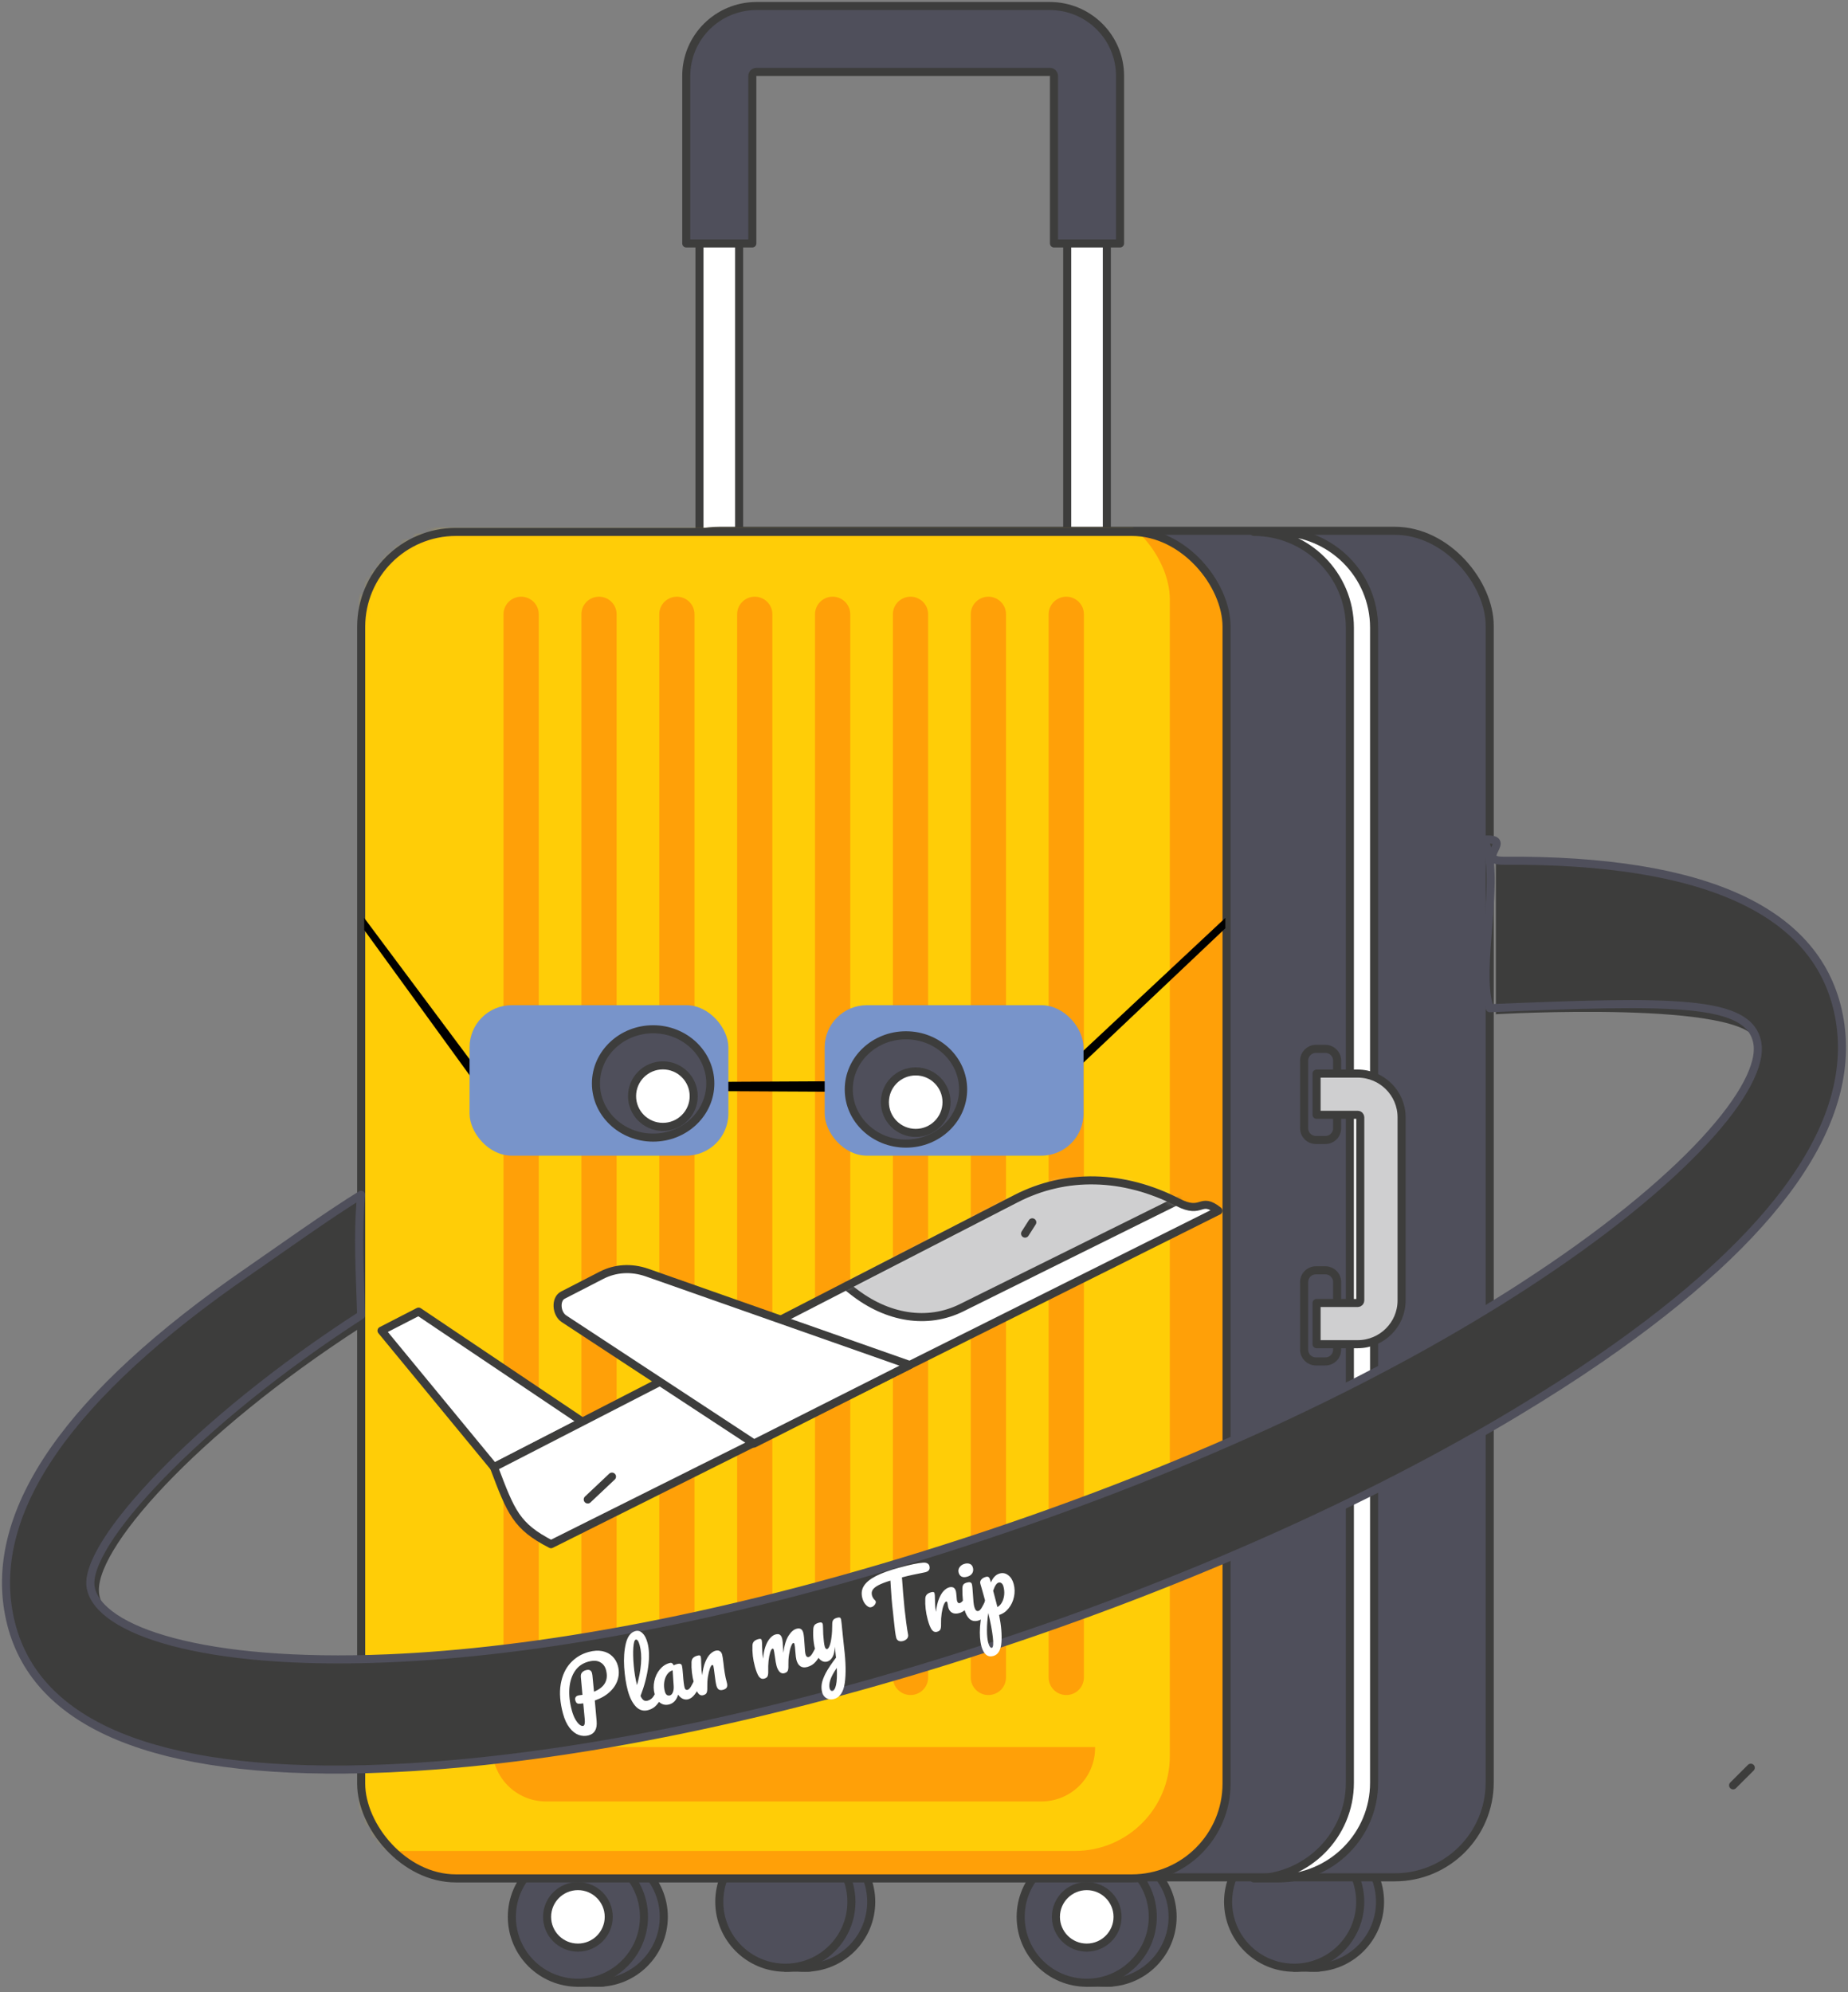 <svg width="307" height="331" viewBox="0 0 307 331" fill="none" xmlns="http://www.w3.org/2000/svg">
<rect x="0" y="0" width="307" height="331" fill="#808080" stroke="none"/>
<path d="M183.873 118.499H116.199V17.445H122.784V111.93H177.289V17.445H183.873V118.499Z" fill="white"/>
<path fill-rule="evenodd" clip-rule="evenodd" d="M183.873 118.499H116.199V17.445H122.784V111.93H177.289V17.445H183.873V118.499V118.499Z" stroke="#3D3D3C" stroke-width="1.34" stroke-linecap="round" stroke-linejoin="round"/>
<path d="M186.068 40.446H175.094V12.618C175.094 12.249 174.794 11.949 174.422 11.948H125.651C125.279 11.949 124.979 12.249 124.979 12.618V40.446H114.005V12.618C114.003 6.214 119.212 1.017 125.651 1H174.422C180.86 1.017 186.07 6.214 186.068 12.618V40.446Z" fill="#4F4F5B" stroke="#3D3D3C" stroke-width="1.34" stroke-linecap="round" stroke-linejoin="round"/>
<path d="M185.838 328.496L184.635 329.379L180.534 329.408" fill="#4F4F5B"/>
<path d="M185.838 328.496L184.635 329.379L180.534 329.408" stroke="#3D3D3C" stroke-width="1.34" stroke-linecap="round" stroke-linejoin="round"/>
<ellipse cx="183.826" cy="318.461" rx="10.974" ry="10.948" fill="#4F4F5B" stroke="#3D3D3C" stroke-width="1.34" stroke-linecap="round" stroke-linejoin="round"/>
<ellipse cx="180.534" cy="318.461" rx="10.974" ry="10.948" fill="#4F4F5B" stroke="#3D3D3C" stroke-width="1.34" stroke-linecap="round" stroke-linejoin="round"/>
<ellipse cx="180.534" cy="318.462" rx="5.121" ry="5.109" fill="white" stroke="#3D3D3C" stroke-width="1.34" stroke-linecap="round" stroke-linejoin="round"/>
<path d="M220.297 326L219.093 326.883L214.992 326.912" fill="#4F4F5B"/>
<path d="M220.297 326L219.093 326.883L214.992 326.912" stroke="#3D3D3C" stroke-width="1.34" stroke-linecap="round" stroke-linejoin="round"/>
<ellipse cx="218.285" cy="315.964" rx="10.974" ry="10.948" fill="#4F4F5B" stroke="#3D3D3C" stroke-width="1.34" stroke-linecap="round" stroke-linejoin="round"/>
<ellipse cx="214.992" cy="315.964" rx="10.974" ry="10.948" fill="#4F4F5B" stroke="#3D3D3C" stroke-width="1.34" stroke-linecap="round" stroke-linejoin="round"/>
<path d="M101.312 328.496L100.108 329.379L96.007 329.408" fill="#4F4F5B"/>
<path d="M101.312 328.496L100.108 329.379L96.007 329.408" stroke="#3D3D3C" stroke-width="1.34" stroke-linecap="round" stroke-linejoin="round"/>
<ellipse cx="99.3" cy="318.461" rx="10.974" ry="10.948" fill="#4F4F5B" stroke="#3D3D3C" stroke-width="1.34" stroke-linecap="round" stroke-linejoin="round"/>
<ellipse cx="96.007" cy="318.461" rx="10.974" ry="10.948" fill="#4F4F5B" stroke="#3D3D3C" stroke-width="1.34" stroke-linecap="round" stroke-linejoin="round"/>
<ellipse cx="96.007" cy="318.462" rx="5.121" ry="5.109" fill="white" stroke="#3D3D3C" stroke-width="1.34" stroke-linecap="round" stroke-linejoin="round"/>
<path d="M135.77 326L134.567 326.883L130.466 326.912" fill="#4F4F5B"/>
<path d="M135.77 326L134.567 326.883L130.466 326.912" stroke="#3D3D3C" stroke-width="1.34" stroke-linecap="round" stroke-linejoin="round"/>
<ellipse cx="133.758" cy="315.964" rx="10.974" ry="10.948" fill="#4F4F5B" stroke="#3D3D3C" stroke-width="1.34" stroke-linecap="round" stroke-linejoin="round"/>
<ellipse cx="130.466" cy="315.964" rx="10.974" ry="10.948" fill="#4F4F5B" stroke="#3D3D3C" stroke-width="1.34" stroke-linecap="round" stroke-linejoin="round"/>
<rect x="103.715" y="88.188" width="143.761" height="223.704" rx="15.758" fill="#4F4F5B" stroke="#3D3D3C" stroke-width="1.34" stroke-linecap="round" stroke-linejoin="round"/>
<path d="M212.322 88.37H208.298C217.12 88.383 224.261 95.507 224.248 104.282V296.163C224.261 304.938 217.12 312.062 208.298 312.075H212.322C221.143 312.062 228.284 304.938 228.272 296.163V104.282C228.284 95.507 221.143 88.383 212.322 88.37Z" fill="white" stroke="#3D3D3C" stroke-width="1.34" stroke-linecap="round" stroke-linejoin="round"/>
<rect x="60.001" y="88.37" width="143.761" height="223.704" rx="15.758" fill="#FFA008"/>
<mask id="mask0_596_214" style="mask-type:luminance" maskUnits="userSpaceOnUse" x="60" y="88" width="144" height="225">
<rect x="60.001" y="88.37" width="143.761" height="223.704" rx="15.758" fill="white"/>
</mask>
<g mask="url(#mask0_596_214)">
<rect x="50.577" y="83.809" width="143.761" height="223.704" rx="15.758" fill="#FFCD07"/>
</g>
<rect x="60.001" y="88.37" width="143.761" height="223.704" rx="15.758" stroke="#3D3D3C" stroke-width="1.34" stroke-linecap="round" stroke-linejoin="round"/>
<path d="M81.785 290.248H181.922V290.405C181.922 295.312 177.922 299.29 172.989 299.29H90.717C85.784 299.29 81.785 295.312 81.785 290.405V290.248V290.248Z" fill="#FFA008"/>
<path d="M86.572 99.133C85.795 99.134 85.05 99.442 84.501 99.99C83.952 100.537 83.644 101.279 83.646 102.052V278.699C83.646 280.306 84.956 281.609 86.572 281.609C88.188 281.609 89.499 280.306 89.499 278.699V102.052C89.501 100.442 88.191 99.135 86.572 99.133Z" fill="#FFA008"/>
<path d="M99.51 99.133C97.891 99.135 96.581 100.442 96.583 102.052V278.699C96.583 280.306 97.893 281.609 99.51 281.609C101.126 281.609 102.436 280.306 102.436 278.699V102.052C102.437 101.279 102.129 100.537 101.581 99.99C101.032 99.442 100.287 99.134 99.51 99.133Z" fill="#FFA008"/>
<path d="M112.447 99.133C111.67 99.134 110.925 99.442 110.376 99.99C109.827 100.537 109.52 101.279 109.521 102.052V278.699C109.52 279.472 109.827 280.214 110.376 280.761C110.925 281.309 111.67 281.617 112.447 281.618C113.224 281.617 113.969 281.309 114.518 280.761C115.067 280.214 115.375 279.472 115.374 278.699V102.052C115.375 101.279 115.067 100.537 114.518 99.99C113.969 99.442 113.224 99.134 112.447 99.133V99.133Z" fill="#FFA008"/>
<path d="M125.384 99.133C123.766 99.135 122.456 100.442 122.458 102.052V278.699C122.458 280.306 123.768 281.609 125.384 281.609C127.001 281.609 128.311 280.306 128.311 278.699V102.052C128.312 101.279 128.004 100.537 127.455 99.99C126.907 99.442 126.162 99.134 125.384 99.133Z" fill="#FFA008"/>
<path d="M138.322 99.133C137.545 99.134 136.8 99.442 136.251 99.99C135.702 100.537 135.394 101.279 135.396 102.052V278.699C135.396 280.306 136.706 281.609 138.322 281.609C139.938 281.609 141.248 280.306 141.248 278.699V102.052C141.251 100.442 139.941 99.135 138.322 99.133Z" fill="#FFA008"/>
<path d="M151.259 99.133C149.641 99.135 148.331 100.442 148.333 102.052V278.699C148.333 280.306 149.643 281.609 151.259 281.609C152.876 281.609 154.186 280.306 154.186 278.699V102.052C154.187 101.279 153.879 100.537 153.331 99.99C152.782 99.442 152.037 99.134 151.259 99.133Z" fill="#FFA008"/>
<path d="M164.197 99.133C162.578 99.135 161.268 100.442 161.271 102.052V278.699C161.271 280.306 162.581 281.609 164.197 281.609C165.813 281.609 167.123 280.306 167.123 278.699V102.052C167.125 101.279 166.817 100.537 166.268 99.99C165.719 99.442 164.974 99.134 164.197 99.133Z" fill="#FFA008"/>
<path d="M177.134 99.133C176.357 99.134 175.612 99.442 175.063 99.99C174.515 100.537 174.207 101.279 174.208 102.052V278.699C174.208 280.306 175.518 281.609 177.134 281.609C178.751 281.609 180.061 280.306 180.061 278.699V102.052C180.063 100.442 178.753 99.135 177.134 99.133Z" fill="#FFA008"/>
<path d="M220.174 174.256H218.607C217.524 174.257 216.648 175.131 216.65 176.208V187.446C216.649 187.964 216.855 188.46 217.222 188.826C217.589 189.192 218.087 189.398 218.607 189.399H220.174C220.694 189.398 221.192 189.192 221.559 188.826C221.926 188.46 222.132 187.964 222.131 187.446V176.208C222.132 175.691 221.926 175.195 221.559 174.829C221.192 174.463 220.694 174.257 220.174 174.256V174.256Z" fill="#4F4F5B" stroke="#3D3D3C" stroke-width="1.34" stroke-linecap="round" stroke-linejoin="round"/>
<path d="M220.174 211.046H218.607C218.087 211.047 217.589 211.253 217.222 211.619C216.855 211.985 216.649 212.481 216.65 212.998V224.237C216.648 225.313 217.524 226.187 218.607 226.189H220.174C220.694 226.188 221.192 225.982 221.559 225.616C221.926 225.25 222.132 224.754 222.131 224.237V212.998C222.132 212.481 221.926 211.985 221.559 211.619C221.192 211.253 220.694 211.047 220.174 211.046Z" fill="#4F4F5B" stroke="#3D3D3C" stroke-width="1.34" stroke-linecap="round" stroke-linejoin="round"/>
<path d="M225.555 178.363H218.717V185.21H225.555C225.788 185.21 225.976 185.398 225.976 185.629V216.056C225.976 216.287 225.788 216.475 225.555 216.476H218.717V223.322H225.555C229.582 223.312 232.84 220.061 232.839 216.056V185.629C232.84 181.624 229.582 178.374 225.555 178.363Z" fill="#CFCFD0" stroke="#3D3D3C" stroke-width="1.34" stroke-linecap="round" stroke-linejoin="round"/>
<path d="M290.849 293.684L287.914 296.612" stroke="#3D3D3C" stroke-width="1.34" stroke-linecap="round" stroke-linejoin="round"/>
<path d="M203.558 154.226L176.095 180.229L174.394 179.784L203.558 152.499L203.558 154.226Z" fill="black"/>
<path d="M145.348 181.416L113.566 181.255L113.025 179.77L147.059 179.594L145.348 181.416Z" fill="black"/>
<rect x="137.001" y="167" width="43" height="25" rx="7" fill="#7894CA"/>
<ellipse cx="150.501" cy="181" rx="9.5" ry="9" fill="#4F4F5B" stroke="#3D3D3C" stroke-width="1.34" stroke-linecap="round" stroke-linejoin="round"/>
<ellipse cx="152.122" cy="183.109" rx="5.121" ry="5.109" fill="white" stroke="#3D3D3C" stroke-width="1.34" stroke-linecap="round" stroke-linejoin="round"/>
<path d="M60.5 152.499L79.728 178.278L79 179.999L60.5 154.499L60.5 152.499Z" fill="black"/>
<rect x="78.001" y="167" width="43" height="25" rx="7" fill="#7894CA"/>
<ellipse cx="108.501" cy="180" rx="9.5" ry="9" fill="#4F4F5B" stroke="#3D3D3C" stroke-width="1.34" stroke-linecap="round" stroke-linejoin="round"/>
<ellipse cx="110.122" cy="182.109" rx="5.121" ry="5.109" fill="white" stroke="#3D3D3C" stroke-width="1.34" stroke-linecap="round" stroke-linejoin="round"/>
<path d="M63.383 221.075L82.061 243.755L96.751 236.199L69.54 217.908L63.383 221.075Z" fill="white" stroke="#3D3D3C" stroke-width="1.34" stroke-linecap="round" stroke-linejoin="round"/>
<path d="M195.69 199.758C186.638 195.111 177.048 194.89 168.798 199.137L82.061 243.756C84.9 251.261 85.765 253.576 91.537 256.549L202.411 201.157C199.294 198.683 199.829 201.883 195.69 199.758Z" fill="white"/>
<mask id="mask1_596_214" style="mask-type:luminance" maskUnits="userSpaceOnUse" x="82" y="196" width="121" height="61">
<path fill-rule="evenodd" clip-rule="evenodd" d="M195.69 199.758C186.638 195.111 177.048 194.89 168.798 199.137L82.061 243.756C84.9 251.261 85.765 253.576 91.537 256.549L202.411 201.157C199.294 198.683 199.829 201.883 195.69 199.758Z" fill="white"/>
</mask>
<g mask="url(#mask1_596_214)">
<path d="M137.621 211.307L141.659 214.494C147.416 219.041 154.095 220.066 159.741 217.269L206.8 193.931L183.179 176.11L143.579 209.535L137.621 211.307Z" fill="#CFCFD0"/>
<path fill-rule="evenodd" clip-rule="evenodd" d="M137.621 211.307L141.659 214.494C147.416 219.041 154.095 220.066 159.741 217.269L206.8 193.931L183.179 176.11L143.579 209.535L137.621 211.307Z" stroke="#3D3D3C" stroke-width="1.34" stroke-linecap="round" stroke-linejoin="round"/>
</g>
<path fill-rule="evenodd" clip-rule="evenodd" d="M195.69 199.758C186.638 195.111 177.048 194.89 168.798 199.137L82.061 243.756V243.756C84.9 251.261 85.765 253.576 91.537 256.549L202.411 201.157C199.294 198.683 199.829 201.883 195.69 199.758Z" stroke="#3D3D3C" stroke-width="1.34" stroke-linecap="round" stroke-linejoin="round"/>
<path d="M93.494 215.18L99.922 211.873C102.233 210.685 104.866 210.525 107.462 211.414L151.124 226.778L125.259 239.831L93.703 219.105C92.376 218.234 92.248 215.821 93.494 215.18Z" fill="white" stroke="#3D3D3C" stroke-width="1.34" stroke-linecap="round" stroke-linejoin="round"/>
<path d="M171.488 203.074L170.29 204.95" stroke="#3D3D3C" stroke-width="1.34" stroke-linecap="round" stroke-linejoin="round"/>
<path d="M101.666 245.322L97.64 249.118" stroke="#3D3D3C" stroke-width="1.34" stroke-linecap="round" stroke-linejoin="round"/>
<path d="M305.494 168.756C302.139 151.419 282.106 142.747 248.5 143C243.604 143.036 253.818 142.589 248.5 143C248.5 177 248.5 168.5 248.5 168.5C248.5 168.5 290.546 166.084 291.923 173.198C293.3 180.312 280.169 196.164 252.74 213.879C231.023 227.906 200.347 243.099 160.769 256.052C121.191 269.005 88.639 274.504 64.402 275.517C33.792 276.796 17.878 272.112 16.5 264.999C15.124 257.885 32.572 238.215 60 220.499C59.809 213.589 59.833 204.36 60.5 197.5C55.667 200.411 45.523 208.29 41.198 211.272C11.503 231.735 -1.85 250.905 1.506 268.242C4.862 285.58 23.604 294.246 57.21 293.994C62.105 293.957 67.247 293.713 72.564 293.302C99.471 291.223 131.357 284.443 164.185 273.7C197.013 262.956 227.567 249.3 252.026 234.57C256.859 231.658 261.477 228.709 265.803 225.728C295.497 205.263 308.85 186.093 305.494 168.756Z" fill="#3D3D3C"/>
<path fill-rule="evenodd" clip-rule="evenodd" d="M305.494 168.754C302.139 151.417 283.397 142.75 249.791 143.002C244.895 143.039 251.818 139.089 246.5 139.5C249.586 145.133 245.154 161.296 247.5 167.5C278.11 166.221 290.546 166.082 291.923 173.196C293.3 180.31 280.169 196.162 252.74 213.877C231.023 227.904 200.347 243.097 160.769 256.05C121.191 269.002 88.639 274.502 64.402 275.515C33.792 276.794 16.455 270.912 15.077 263.799C13.701 256.685 32.572 236.213 60 218.497C59.809 211.587 59.333 205.357 60 198.497C55.167 201.408 45.523 208.287 41.198 211.27C11.503 231.733 -1.85 250.903 1.506 268.24C4.862 285.578 23.604 294.244 57.21 293.992C62.105 293.955 67.247 293.711 72.564 293.299C99.471 291.221 131.357 284.441 164.185 273.698C197.013 262.954 227.567 249.298 252.026 234.568C256.859 231.656 261.477 228.707 265.803 225.726C295.497 205.261 308.85 186.091 305.494 168.754Z" stroke="#4F4F5B" stroke-width="1.34" stroke-linecap="round" stroke-linejoin="round"/>
<path d="M102.648 276.762C102.856 277.528 102.848 278.284 102.625 279.031C102.402 279.778 101.967 280.457 101.321 281.068C100.674 281.678 99.838 282.161 98.812 282.517L99.115 285.931C99.229 287.244 98.786 288.036 97.787 288.307C97.237 288.456 96.684 288.432 96.128 288.235C95.58 288.035 95.077 287.64 94.617 287.049C94.157 286.458 93.795 285.677 93.531 284.704C93.035 282.875 92.907 281.246 93.148 279.817C93.396 278.377 93.93 277.207 94.749 276.308C95.576 275.397 96.588 274.779 97.786 274.454C98.633 274.225 99.389 274.179 100.056 274.318C100.731 274.454 101.287 274.738 101.723 275.171C102.166 275.592 102.474 276.123 102.648 276.762ZM98.678 281.059C100.461 280.324 101.124 279.114 100.668 277.43C100.506 276.835 100.177 276.407 99.681 276.145C99.191 275.872 98.536 275.847 97.716 276.069C96.789 276.321 96.057 276.833 95.522 277.607C94.997 278.378 94.686 279.337 94.591 280.485C94.503 281.621 94.64 282.856 95.001 284.189C95.153 284.747 95.341 285.228 95.567 285.631C95.801 286.032 96.037 286.33 96.274 286.527C96.517 286.713 96.72 286.783 96.882 286.739C97.108 286.678 97.195 286.321 97.143 285.668L96.896 282.993C96.53 283.034 96.371 283.053 96.419 283.05C96.136 283.078 95.939 283.045 95.826 282.95C95.71 282.846 95.627 282.699 95.576 282.51C95.522 282.312 95.533 282.139 95.61 281.993C95.695 281.844 95.837 281.743 96.035 281.689C96.125 281.665 96.194 281.651 96.241 281.648C96.467 281.625 96.64 281.602 96.76 281.58C96.686 280.845 96.597 279.859 96.494 278.62C96.465 278.299 96.528 278.05 96.683 277.872C96.844 277.684 97.055 277.554 97.317 277.483C97.614 277.402 97.841 277.403 97.999 277.486C98.164 277.558 98.279 277.715 98.345 277.958C98.384 278.102 98.407 278.222 98.413 278.317L98.678 281.059ZM109.537 280.304C109.654 280.273 109.759 280.302 109.851 280.393C109.953 280.482 110.029 280.621 110.08 280.81C110.178 281.17 110.168 281.473 110.051 281.717C109.793 282.3 109.476 282.806 109.099 283.237C108.732 283.666 108.26 283.958 107.684 284.114C106.891 284.329 106.203 284.129 105.62 283.514C105.047 282.896 104.605 282.014 104.294 280.87C103.996 279.772 103.796 278.482 103.694 277.001C103.601 275.517 103.693 274.197 103.969 273.039C104.254 271.878 104.779 271.194 105.545 270.987C105.977 270.869 106.37 270.98 106.723 271.32C107.083 271.648 107.364 272.185 107.567 272.933C107.857 274.005 107.897 275.329 107.686 276.904C107.475 278.48 107.049 280.099 106.407 281.762C106.571 282.115 106.746 282.352 106.934 282.475C107.12 282.589 107.33 282.615 107.564 282.551C107.934 282.451 108.23 282.259 108.453 281.977C108.673 281.685 108.93 281.223 109.223 280.593C109.297 280.437 109.402 280.341 109.537 280.304ZM105.61 272.405C105.403 272.461 105.27 272.898 105.212 273.717C105.153 274.535 105.175 275.526 105.278 276.687C105.38 277.849 105.56 278.941 105.818 279.964C106.172 278.737 106.395 277.545 106.487 276.388C106.577 275.223 106.504 274.203 106.267 273.329C106.081 272.645 105.862 272.336 105.61 272.405ZM111.189 283.164C110.63 283.315 110.129 283.233 109.686 282.919C109.243 282.604 108.932 282.117 108.754 281.46C108.558 280.739 108.54 280.014 108.7 279.284C108.858 278.545 109.159 277.907 109.603 277.371C110.054 276.823 110.59 276.465 111.212 276.296C111.41 276.242 111.552 276.248 111.637 276.312C111.728 276.364 111.823 276.483 111.922 276.669C112.102 276.582 112.295 276.51 112.502 276.454C112.943 276.334 113.207 276.432 113.292 276.747C113.344 276.936 113.398 277.405 113.456 278.153C113.53 279.246 113.622 279.994 113.732 280.4C113.768 280.535 113.829 280.634 113.914 280.698C114.008 280.76 114.109 280.776 114.218 280.747C114.389 280.7 114.567 280.536 114.751 280.254C114.933 279.963 115.164 279.513 115.444 278.905C115.518 278.75 115.623 278.654 115.758 278.617C115.875 278.585 115.98 278.615 116.072 278.706C116.173 278.795 116.25 278.933 116.301 279.123C116.399 279.483 116.389 279.785 116.272 280.03C116.027 280.59 115.74 281.083 115.411 281.511C115.082 281.938 114.724 282.205 114.337 282.31C114.04 282.39 113.738 282.366 113.432 282.236C113.133 282.095 112.872 281.866 112.651 281.549C112.388 282.432 111.9 282.971 111.189 283.164ZM111.305 281.667C111.503 281.613 111.661 281.445 111.777 281.162C111.894 280.879 111.94 280.533 111.916 280.123L111.742 277.502C111.366 277.613 111.054 277.853 110.805 278.22C110.563 278.575 110.409 279.004 110.342 279.506C110.275 280.008 110.31 280.511 110.446 281.015C110.522 281.294 110.632 281.487 110.777 281.593C110.931 281.696 111.107 281.721 111.305 281.667ZM116.833 281.633C116.491 281.726 116.199 281.612 115.957 281.29C115.724 280.967 115.5 280.408 115.285 279.616C114.967 278.445 114.832 277.287 114.88 276.143C114.89 275.86 114.969 275.635 115.118 275.469C115.273 275.292 115.517 275.158 115.85 275.067C116.03 275.018 116.162 275.007 116.247 275.032C116.331 275.058 116.39 275.134 116.424 275.26C116.463 275.404 116.484 275.746 116.486 276.287C116.493 276.672 116.507 277.007 116.526 277.292C116.545 277.577 116.591 277.922 116.662 278.328C116.749 277.473 116.911 276.752 117.149 276.166C117.386 275.579 117.652 275.134 117.948 274.832C118.252 274.527 118.552 274.334 118.85 274.254C119.138 274.176 119.375 274.193 119.56 274.307C119.753 274.41 119.888 274.605 119.966 274.894C120.03 275.128 120.1 275.583 120.177 276.258C120.236 276.832 120.305 277.374 120.386 277.884C120.463 278.385 120.584 278.938 120.748 279.541C120.841 279.883 120.836 280.151 120.733 280.343C120.637 280.524 120.432 280.657 120.116 280.742C119.819 280.823 119.582 280.805 119.405 280.689C119.229 280.572 119.099 280.361 119.016 280.054C118.918 279.694 118.82 279.082 118.721 278.22C118.634 277.47 118.563 276.996 118.51 276.797C118.471 276.653 118.401 276.595 118.302 276.622C118.185 276.653 118.06 276.852 117.927 277.217C117.8 277.57 117.692 278.025 117.601 278.581C117.519 279.136 117.485 279.706 117.499 280.292C117.515 280.742 117.476 281.062 117.382 281.252C117.295 281.43 117.112 281.557 116.833 281.633ZM126.954 278.888C126.611 278.981 126.319 278.867 126.077 278.545C125.845 278.222 125.621 277.664 125.406 276.871C125.088 275.7 124.953 274.542 125 273.398C125.011 273.115 125.09 272.89 125.238 272.724C125.393 272.547 125.637 272.413 125.971 272.322C126.151 272.273 126.283 272.262 126.367 272.287C126.452 272.313 126.511 272.389 126.545 272.515C126.584 272.659 126.605 273.001 126.606 273.542C126.614 273.927 126.627 274.262 126.647 274.547C126.663 274.823 126.708 275.164 126.779 275.57C126.832 274.801 126.959 274.129 127.16 273.552C127.37 272.973 127.619 272.518 127.907 272.189C128.202 271.848 128.506 271.635 128.822 271.549C129.137 271.464 129.377 271.476 129.542 271.586C129.717 271.693 129.844 271.896 129.925 272.193C130.003 272.481 130.059 273.027 130.093 273.83C130.109 274.174 130.125 274.43 130.142 274.6C130.292 273.37 130.573 272.428 130.986 271.774C131.399 271.121 131.844 270.729 132.321 270.6C132.907 270.441 133.279 270.654 133.438 271.24C133.533 271.591 133.606 272.253 133.657 273.226C133.699 274.056 133.753 274.597 133.822 274.849C133.92 275.21 134.099 275.354 134.36 275.283C134.54 275.235 134.723 275.069 134.907 274.787C135.099 274.493 135.334 274.043 135.614 273.435C135.688 273.279 135.793 273.183 135.928 273.147C136.045 273.115 136.149 273.144 136.242 273.235C136.343 273.324 136.42 273.463 136.471 273.652C136.569 274.012 136.559 274.315 136.441 274.559C136.184 275.142 135.871 275.647 135.504 276.076C135.145 276.502 134.682 276.792 134.115 276.946C133.655 277.07 133.273 277.034 132.968 276.836C132.661 276.629 132.439 276.274 132.302 275.769C132.233 275.517 132.174 275.05 132.124 274.367C132.088 273.767 132.04 273.36 131.981 273.144C131.942 272.999 131.873 272.941 131.774 272.968C131.657 272.999 131.532 273.198 131.399 273.563C131.263 273.919 131.154 274.374 131.073 274.928C130.991 275.482 130.957 276.052 130.971 276.638C130.989 277.097 130.95 277.417 130.854 277.598C130.767 277.776 130.579 277.905 130.291 277.983C129.994 278.063 129.731 277.985 129.502 277.747C129.28 277.498 129.113 277.171 129.003 276.765C128.911 276.423 128.821 275.915 128.735 275.242C128.651 274.646 128.585 274.258 128.536 274.078C128.497 273.934 128.428 273.875 128.328 273.902C128.193 273.939 128.066 274.147 127.947 274.528C127.828 274.908 127.737 275.378 127.676 275.936C127.624 276.492 127.605 277.029 127.62 277.547C127.636 277.997 127.597 278.317 127.503 278.507C127.416 278.685 127.233 278.812 126.954 278.888ZM139.052 268.774C139.259 268.718 139.411 268.706 139.506 268.738C139.602 268.77 139.667 268.849 139.701 268.975C139.76 269.192 139.852 269.994 139.977 271.381C140.114 272.707 140.196 273.493 140.224 273.737C140.518 276.142 140.556 278.1 140.337 279.61C140.118 281.12 139.522 282.007 138.549 282.271C138.09 282.395 137.677 282.352 137.311 282.142C136.947 281.941 136.702 281.611 136.578 281.152C136.463 280.728 136.44 280.27 136.51 279.778C136.588 279.282 136.81 278.676 137.176 277.957C137.554 277.246 138.125 276.39 138.888 275.39L138.844 275.068C138.817 274.718 138.76 274.221 138.672 273.577C138.668 274.275 138.55 274.839 138.318 275.269C138.085 275.69 137.788 275.95 137.427 276.047C137.022 276.157 136.638 276.063 136.277 275.764C135.922 275.455 135.669 275.02 135.518 274.462C135.334 273.786 135.212 273.157 135.151 272.574C135.087 271.982 135.073 271.343 135.109 270.656C135.126 270.361 135.199 270.134 135.33 269.972C135.46 269.811 135.701 269.683 136.052 269.588C136.251 269.534 136.394 269.529 136.483 269.573C136.582 269.614 136.648 269.697 136.682 269.823C136.702 269.895 136.718 270.152 136.731 270.593C136.732 270.951 136.741 271.272 136.761 271.557C136.789 271.946 136.822 272.319 136.861 272.676C136.897 273.024 136.945 273.306 137.003 273.522C137.096 273.864 137.237 274.01 137.426 273.959C137.562 273.922 137.692 273.742 137.816 273.418C137.95 273.091 138.055 272.623 138.132 272.012C138.217 271.399 138.259 270.663 138.257 269.802C138.256 269.512 138.312 269.289 138.424 269.133C138.545 268.975 138.755 268.855 139.052 268.774ZM138.343 280.92C138.568 280.858 138.749 280.529 138.887 279.931C139.024 279.332 139.068 278.387 139.017 277.096C138.482 277.869 138.122 278.538 137.936 279.1C137.762 279.67 137.724 280.135 137.821 280.495C137.863 280.648 137.924 280.767 138.005 280.852C138.095 280.934 138.207 280.956 138.343 280.92ZM153.349 259.616C153.643 259.595 153.876 259.633 154.048 259.732C154.229 259.828 154.344 259.966 154.392 260.146C154.473 260.443 154.446 260.683 154.312 260.864C154.186 261.043 153.94 261.168 153.572 261.239C152.744 261.396 152.098 261.527 151.634 261.634C151.176 261.729 150.577 261.872 149.836 262.064C149.952 263.811 150.098 265.561 150.273 267.312C150.34 267.952 150.429 268.691 150.541 269.531C150.65 270.362 150.754 271.03 150.852 271.536C150.905 271.802 150.852 272.034 150.693 272.232C150.532 272.421 150.311 272.553 150.032 272.629C149.735 272.709 149.485 272.699 149.284 272.599C149.083 272.499 148.951 272.332 148.887 272.098C148.828 271.882 148.763 271.517 148.692 271.005C148.627 270.481 148.566 269.932 148.507 269.358C148.457 268.781 148.404 268.283 148.348 267.863C148.261 267.152 148.189 266.441 148.132 265.731C148.075 265.022 148.028 264.348 147.99 263.71C147.981 263.568 147.971 263.406 147.96 263.225C147.947 263.035 147.934 262.826 147.921 262.597C147.045 262.864 146.371 263.124 145.898 263.378C145.426 263.632 145.111 263.896 144.953 264.171C144.802 264.435 144.772 264.733 144.862 265.066C144.945 265.372 145.115 265.641 145.371 265.871C145.424 265.924 145.46 265.987 145.48 266.059C145.526 266.23 145.466 266.421 145.301 266.63C145.142 266.828 144.954 266.956 144.738 267.015C144.585 267.056 144.446 267.045 144.323 266.982C144.101 266.878 143.894 266.702 143.701 266.454C143.506 266.198 143.359 265.89 143.262 265.529C143.054 264.764 143.135 264.084 143.506 263.49C143.884 262.885 144.552 262.336 145.511 261.844C146.48 261.349 147.765 260.884 149.369 260.449C150.36 260.181 151.153 259.985 151.748 259.862C152.352 259.737 152.886 259.655 153.349 259.616ZM155.666 271.1C155.324 271.193 155.032 271.079 154.79 270.758C154.557 270.434 154.333 269.876 154.118 269.083C153.801 267.912 153.666 266.755 153.713 265.61C153.723 265.327 153.803 265.102 153.951 264.936C154.106 264.759 154.35 264.625 154.683 264.535C154.863 264.486 154.996 264.474 155.08 264.5C155.164 264.525 155.224 264.601 155.258 264.727C155.297 264.871 155.317 265.214 155.319 265.755C155.327 266.14 155.34 266.475 155.359 266.759C155.378 267.044 155.424 267.39 155.495 267.796C155.582 266.941 155.745 266.22 155.982 265.633C156.22 265.046 156.486 264.602 156.781 264.299C157.085 263.995 157.386 263.802 157.683 263.721C158.268 263.562 158.641 263.776 158.799 264.361C158.831 264.478 158.868 264.773 158.909 265.245C158.934 265.625 158.959 265.86 158.984 265.95C159.069 266.266 159.225 266.393 159.45 266.332C159.702 266.263 159.973 265.977 160.262 265.473C160.347 265.324 160.453 265.233 160.579 265.199C160.696 265.167 160.801 265.197 160.893 265.288C160.992 265.367 161.065 265.492 161.111 265.664C161.201 265.997 161.182 266.283 161.053 266.521C160.872 266.85 160.636 267.156 160.345 267.438C160.06 267.709 159.729 267.895 159.351 267.998C158.873 268.127 158.475 268.105 158.157 267.93C157.848 267.753 157.637 267.457 157.525 267.042C157.488 266.907 157.465 266.768 157.455 266.626C157.425 266.441 157.401 266.317 157.383 266.254C157.344 266.11 157.275 266.051 157.176 266.078C157.041 266.115 156.902 266.317 156.76 266.684C156.625 267.04 156.516 267.495 156.434 268.049C156.352 268.603 156.319 269.173 156.332 269.759C156.348 270.21 156.309 270.53 156.216 270.719C156.129 270.898 155.946 271.025 155.666 271.1ZM160.658 261.957C160.28 262.06 159.973 262.051 159.737 261.931C159.499 261.802 159.337 261.58 159.252 261.265C159.166 260.95 159.217 260.655 159.404 260.382C159.598 260.098 159.879 259.905 160.248 259.805C160.582 259.715 160.874 259.722 161.125 259.828C161.376 259.934 161.542 260.136 161.623 260.433C161.72 260.794 161.682 261.114 161.506 261.393C161.328 261.664 161.045 261.852 160.658 261.957ZM162.518 269.242C161.932 269.401 161.448 269.31 161.066 268.969C160.692 268.625 160.412 268.111 160.227 267.427C160.117 267.021 160.026 266.49 159.954 265.832C159.889 265.163 159.862 264.532 159.875 263.939C159.878 263.629 159.933 263.401 160.039 263.256C160.144 263.112 160.346 262.999 160.643 262.918C161.103 262.794 161.374 262.885 161.457 263.191C161.518 263.416 161.574 263.962 161.625 264.828C161.678 265.877 161.752 266.578 161.847 266.929C161.92 267.199 162.012 267.397 162.124 267.521C162.235 267.646 162.376 267.685 162.547 267.639C162.709 267.595 162.881 267.427 163.064 267.136C163.246 266.845 163.473 266.401 163.747 265.805C163.821 265.649 163.925 265.553 164.06 265.516C164.177 265.485 164.282 265.514 164.375 265.605C164.476 265.694 164.552 265.833 164.604 266.022C164.701 266.382 164.691 266.685 164.574 266.929C163.978 268.261 163.293 269.032 162.518 269.242ZM168.396 263.151C168.589 263.863 168.605 264.584 168.445 265.313C168.292 266.032 167.995 266.664 167.553 267.209C167.12 267.752 166.595 268.117 165.978 268.304C166.333 270.074 166.46 271.596 166.361 272.871C166.264 274.154 165.815 274.904 165.013 275.122C164.527 275.254 164.119 275.176 163.789 274.888C163.46 274.6 163.211 274.146 163.042 273.524C162.803 272.641 162.726 271.555 162.811 270.265C162.899 268.984 163.174 267.522 163.637 265.878C163.281 264.563 163.024 263.651 162.867 263.142C162.787 262.883 162.834 262.648 163.009 262.436C163.183 262.225 163.433 262.075 163.757 261.987C163.946 261.935 164.092 261.939 164.195 261.998C164.305 262.046 164.395 262.181 164.465 262.404C164.526 262.629 164.576 262.795 164.614 262.9C164.805 262.462 165.019 262.128 165.257 261.899C165.492 261.661 165.767 261.5 166.082 261.414C166.587 261.277 167.052 261.369 167.477 261.689C167.911 262.006 168.217 262.494 168.396 263.151ZM165.694 266.988C165.999 266.828 166.248 266.572 166.443 266.219C166.644 265.855 166.769 265.444 166.819 264.986C166.866 264.518 166.828 264.055 166.703 263.596C166.63 263.325 166.521 263.137 166.376 263.032C166.229 262.917 166.065 262.884 165.885 262.933C165.561 263.021 165.262 263.469 164.988 264.278C165.086 264.677 165.24 265.259 165.447 266.025C165.56 266.439 165.642 266.76 165.694 266.988ZM164.762 273.768C165.005 273.702 165.064 273.116 164.938 272.009C164.814 270.911 164.561 269.568 164.179 267.979C164.035 268.985 163.963 269.929 163.96 270.809C163.957 271.69 164.031 272.41 164.183 272.968C164.261 273.257 164.357 273.467 164.47 273.601C164.575 273.737 164.672 273.793 164.762 273.768Z" fill="white"/>
</svg>

